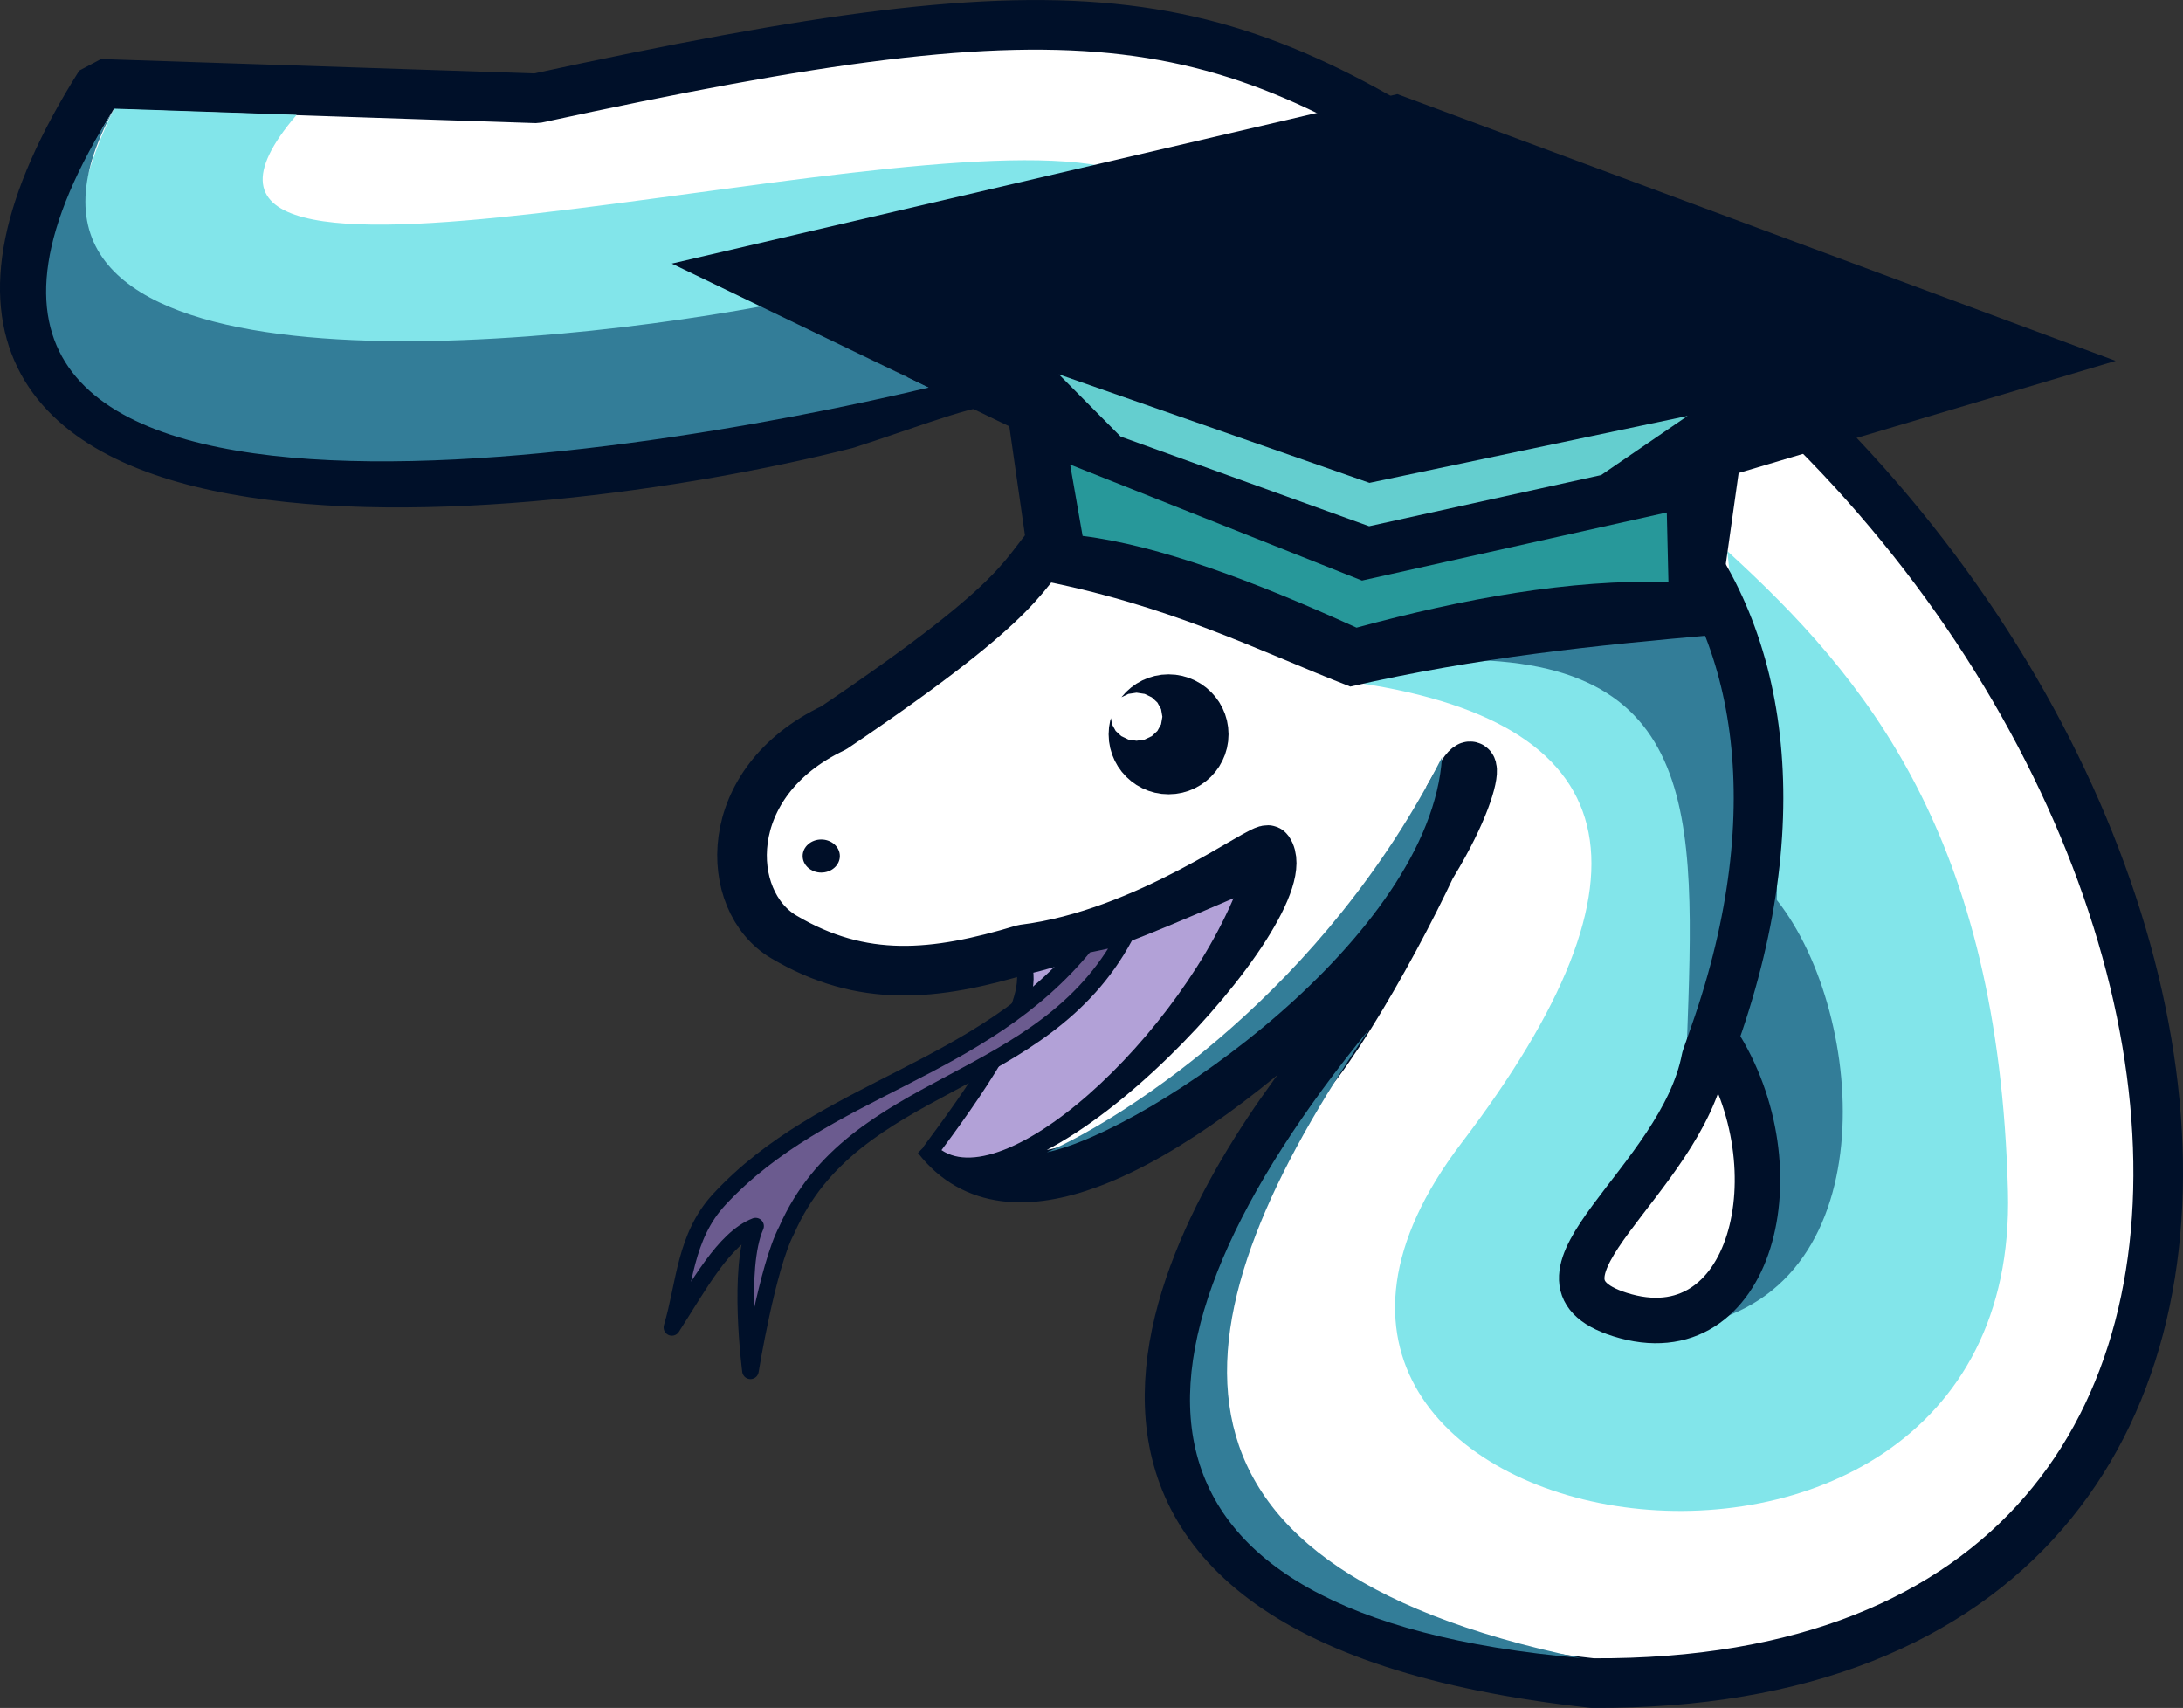 <?xml version="1.0" encoding="UTF-8" standalone="no"?>
<!-- Created using Krita: https://krita.org -->

<svg
   width="126.708pt"
   height="99.132pt"
   viewBox="0 0 126.708 99.132"
   version="1.1"
   id="svg1"
   xmlns="http://www.w3.org/2000/svg"
   xmlns:svg="http://www.w3.org/2000/svg">
  <rect x="0" y="0" width="126.708" height="99.132" fill="#333333" stroke="none"/>
  <defs
     id="defs1" />
  <g
     id="g4"
     transform="translate(-190.262,-86.214)">
    <path
       id="shape3"
       transform="translate(191.701,87.656)"
       fill="#ffffff"
       fill-rule="evenodd"
       stroke="#001029"
       stroke-width="2.88"
       stroke-linecap="square"
       stroke-linejoin="bevel"
       d="m 83.249,44.854 c -0.738,2.715 -5.017,11.129 -8.16,15.36 -7.289,9.214 -21.035,31.989 15.902,36.035 49.107,0.294 39.35,-61.631 -4.232,-85.625 C 69.414,-1.413 62.106,-2.764 29.699,4.264 L 4.379,3.424 C -13.711,32.058 28.898,27.941 47.699,23.164 c 8.778,-2.831 10.959,-4.795 19.26,1.2 l -3.81,0.96 c -1.423,2.698 -0.095,-0.799 -3.09,4.2 -2.276,2.303 -1.349,3.351 -13.109,11.284 -6.657,3.153 -6.387,10.058 -2.907,12.122 4.575,2.714 8.773,2.284 13.919,0.731 7.195,-0.875 13.964,-6.11 14.217,-5.747 2.134,3.062 -13.897,20.666 -19.2,16.68 2.114,2.728 5.329,2.777 8.787,1.503 C 71.288,62.587 82.662,49.042 78.029,53.764 84.312,46.347 84.783,41.143 83.317,43.691" />
    <ellipse
       id="shape4"
       transform="translate(236.85,134.94)"
       rx="1.08"
       ry="0.96"
       cx="1.08"
       cy="0.96"
       fill="#000f28"
       fill-rule="evenodd"
       stroke-opacity="0"
       stroke="#000000"
       stroke-width="0"
       stroke-linecap="square"
       stroke-linejoin="bevel" />
    <path
       id="shape5"
       transform="translate(268.44,118.2)"
       fill="#82e5ea"
       fill-rule="evenodd"
       stroke-opacity="0"
       stroke="#000000"
       stroke-width="0"
       stroke-linecap="square"
       stroke-linejoin="bevel"
       d="M 6.645,34.365 C -11.255,57.856 39.125,66.277 38.37,37.17 37.835,16.533 30.121,7.348 22.08,0 l 2.34,21.51 C 20.068,16.293 17.393,5.508 14.713,4.485 L 0,7.56 c 16.363,2.209 18.578,11.144 6.645,26.805 z" />
    <path
       id="shape6"
       transform="translate(194.819,92.52)"
       fill="#82e5ea"
       fill-rule="evenodd"
       stroke-opacity="0"
       stroke="#000000"
       stroke-width="0"
       stroke-linecap="square"
       stroke-linejoin="bevel"
       d="M 12.661,0.36 2.071,0 C -8.998,22.609 27.363,15.576 38.941,11.88 l 20.43,-8.55 C 46.083,0.758 0.762,14.225 12.661,0.36 Z" />
    <path
       id="shape01"
       transform="translate(276.06,122.85)"
       fill="#337d98"
       fill-rule="evenodd"
       stroke-opacity="0"
       stroke="#000000"
       stroke-width="0"
       stroke-linecap="square"
       stroke-linejoin="bevel"
       d="M 0,1.68 13.26,0 C 18.624,15.24 19.186,16.694 12.03,26.43 12.444,12.665 13.901,2.166 0,1.68 Z" />
    <path
       id="shape12"
       transform="translate(289.8,137.64)"
       fill="#337d98"
       fill-rule="evenodd"
       stroke-opacity="0"
       stroke="#000000"
       stroke-width="0"
       stroke-linecap="square"
       stroke-linejoin="bevel"
       d="M 0,25.2 C 10.378,22.096 8.444,5.691 2.88,0 L 0.72,9 Z" />
    <path
       id="shape13"
       transform="translate(192.939,92.498)"
       fill="#337d98"
       fill-rule="evenodd"
       stroke-opacity="0"
       stroke="#000000"
       stroke-width="0"
       stroke-linecap="square"
       stroke-linejoin="bevel"
       d="M 41.602,11.482 C 26.28,14.306 -5.353,16.8 3.966,0 -13.92,28.217 33.458,20.447 51.246,16.207 Z" />
    <path
       id="shape16"
       transform="translate(259.333,145.92)"
       fill="#337d98"
       fill-rule="evenodd"
       stroke-opacity="0"
       stroke="#000000"
       stroke-width="0"
       stroke-linecap="square"
       stroke-linejoin="bevel"
       d="M 10.427,0 C -5.034,18.889 -5.139,34.094 22.689,36.532 -3.735,31.024 -0.96,16.629 10.427,0 Z" />
    <path
       id="shape17"
       transform="translate(250.717,130.17)"
       fill="#337d98"
       fill-rule="evenodd"
       stroke-opacity="0"
       stroke="#000000"
       stroke-width="0"
       stroke-linecap="square"
       stroke-linejoin="bevel"
       d="M 23.242,0 C 22.593,10.402 6.297,21.663 0.308,22.926 5.053,20.812 16.377,13.505 23.242,0 Z" />
    <path
       id="shape18"
       transform="translate(257.76,109.432)"
       fill="none"
       stroke="#001029"
       stroke-width="2.88"
       stroke-linecap="square"
       stroke-linejoin="miter"
       stroke-miterlimit="2"
       d="M 32.04,36.803 C 41.231,10.649 24.229,-6.74 0,2.513" />
    <path
       id="shape19"
       transform="translate(282.138,146.535)"
       fill="#ffffff"
       fill-rule="evenodd"
       stroke="#001029"
       stroke-width="2.64"
       stroke-linecap="square"
       stroke-linejoin="bevel"
       d="M 7.048,1.095 C 5.7,8.255 -4.459,13.876 2.142,15.975 9.813,18.414 12.527,7.519 7.782,0.135"
       style="stroke-linecap:round;stroke-linejoin:round" />
    <path
       id="shape22"
       transform="translate(254.61,125.355)"
       fill="#000f28"
       fill-rule="evenodd"
       stroke-opacity="0"
       stroke="#000000"
       stroke-width="0"
       stroke-linecap="square"
       stroke-linejoin="bevel"
       d="M 6.96,3.48 6.937,3.074 6.868,2.682 6.757,2.306 6.606,1.95 6.418,1.614 6.195,1.303 5.941,1.019 5.657,0.765 5.346,0.542 5.01,0.354 4.654,0.203 4.278,0.092 3.886,0.023 3.48,0 3.074,0.023 2.682,0.092 2.306,0.203 1.95,0.354 1.614,0.542 1.303,0.765 1.019,1.019 0.765,1.303 0.747,1.328 1.146,1.136 1.62,1.065 2.094,1.136 2.506,1.334 2.831,1.636 3.044,2.019 3.12,2.46 3.044,2.901 2.831,3.284 2.506,3.586 2.094,3.784 1.62,3.855 1.146,3.784 0.734,3.586 0.409,3.284 0.196,2.901 0.134,2.54 0.092,2.682 0.023,3.074 0,3.48 0.023,3.886 0.092,4.278 0.203,4.654 0.354,5.01 0.542,5.346 0.765,5.657 1.019,5.941 1.303,6.195 1.614,6.418 1.95,6.606 2.306,6.757 2.682,6.868 3.074,6.937 3.48,6.96 3.886,6.937 4.278,6.868 4.654,6.757 5.01,6.606 5.346,6.418 5.657,6.195 5.941,5.941 6.195,5.657 6.418,5.346 6.606,5.01 6.757,4.654 6.868,4.278 6.937,3.886 6.96,3.48" />
    <path
       id="shape23"
       transform="translate(243.9,137.25)"
       fill="#b2a1d7"
       fill-rule="evenodd"
       stroke="#001029"
       stroke-width="0.96"
       stroke-linecap="square"
       stroke-linejoin="bevel"
       d="M 5.781,5.066 C 6.542,7.368 2.619,12.755 0.351,15.804 4.402,19.668 15.515,9.255 18.831,0.206 14.521,2.029 10.243,4.006 5.781,5.066 Z" />
    <path
       id="shape24"
       transform="translate(229.26,140.58)"
       fill="#6b5b8f"
       fill-rule="evenodd"
       stroke="#001029"
       stroke-width="0.96"
       stroke-linecap="square"
       stroke-linejoin="bevel"
       d="M 24,0.48 C 17.946,7.912 8.87,8.673 2.76,15.24 0.736,17.415 0.747,20.2 0,22.68 1.542,20.293 3.014,17.516 4.86,16.8 c -1.084,2.44 -0.3,8.4 -0.3,8.4 0,0 0.98,-6.04 2.1,-8.16 C 10.549,8.19 21.491,8.914 26.28,0 Z"
       style="stroke-linejoin:round" />
    <path
       id="shape25"
       transform="matrix(1.172,0.075,-0.075,1.172,230.054,89.033)"
       fill="#001029"
       fill-rule="evenodd"
       stroke-opacity="0"
       stroke="#000000"
       stroke-width="0"
       stroke-linecap="square"
       stroke-linejoin="bevel"
       d="M 0,10.65 35.25,0 71.52,10.89 53.28,17.61 52.665,25.665 C 46.794,26.556 40.988,27.526 34.8,29.37 30.146,27.9 25.603,25.884 18.72,25.05 l -1.56,-7.44 z" />
    <path
       id="shape26"
       transform="matrix(1.172,0.075,-0.075,1.172,248.834,110.866)"
       fill="none"
       stroke-opacity="0"
       stroke="#000000"
       stroke-width="0"
       stroke-linecap="square"
       stroke-linejoin="bevel"
       d="M 0,0.18 C 8.175,3.3 11.04,4.349 18.224,6.119 25.71,3.524 20.865,5.205 35.91,0" />
    <path
       id="shape27"
       transform="matrix(1.172,0.075,-0.075,1.172,252.376,113.178)"
       fill="#27989a"
       fill-rule="evenodd"
       stroke-opacity="0"
       stroke="#000000"
       stroke-width="0"
       stroke-linecap="square"
       stroke-linejoin="bevel"
       d="M 0,0 0.84,3.48 C 4.63,3.71 9.415,5.156 14.64,7.14 19.86,5.361 24.979,4.084 29.88,3.9 L 29.58,0.48 C 24.64,1.92 19.7,3.36 14.76,4.8 9.84,3.2 4.92,1.6 0,0 Z" />
    <path
       id="shape28"
       transform="matrix(1.172,0.075,-0.075,1.172,251.724,107.944)"
       fill="#64cecf"
       fill-rule="evenodd"
       stroke-opacity="0"
       stroke="#000000"
       stroke-width="0"
       stroke-linecap="square"
       stroke-linejoin="bevel"
       d="M 0,0 3.24,2.872 15.78,6.51 27.06,3.255 31.14,0.064 15.66,4.369 Z" />
  </g>
</svg>
